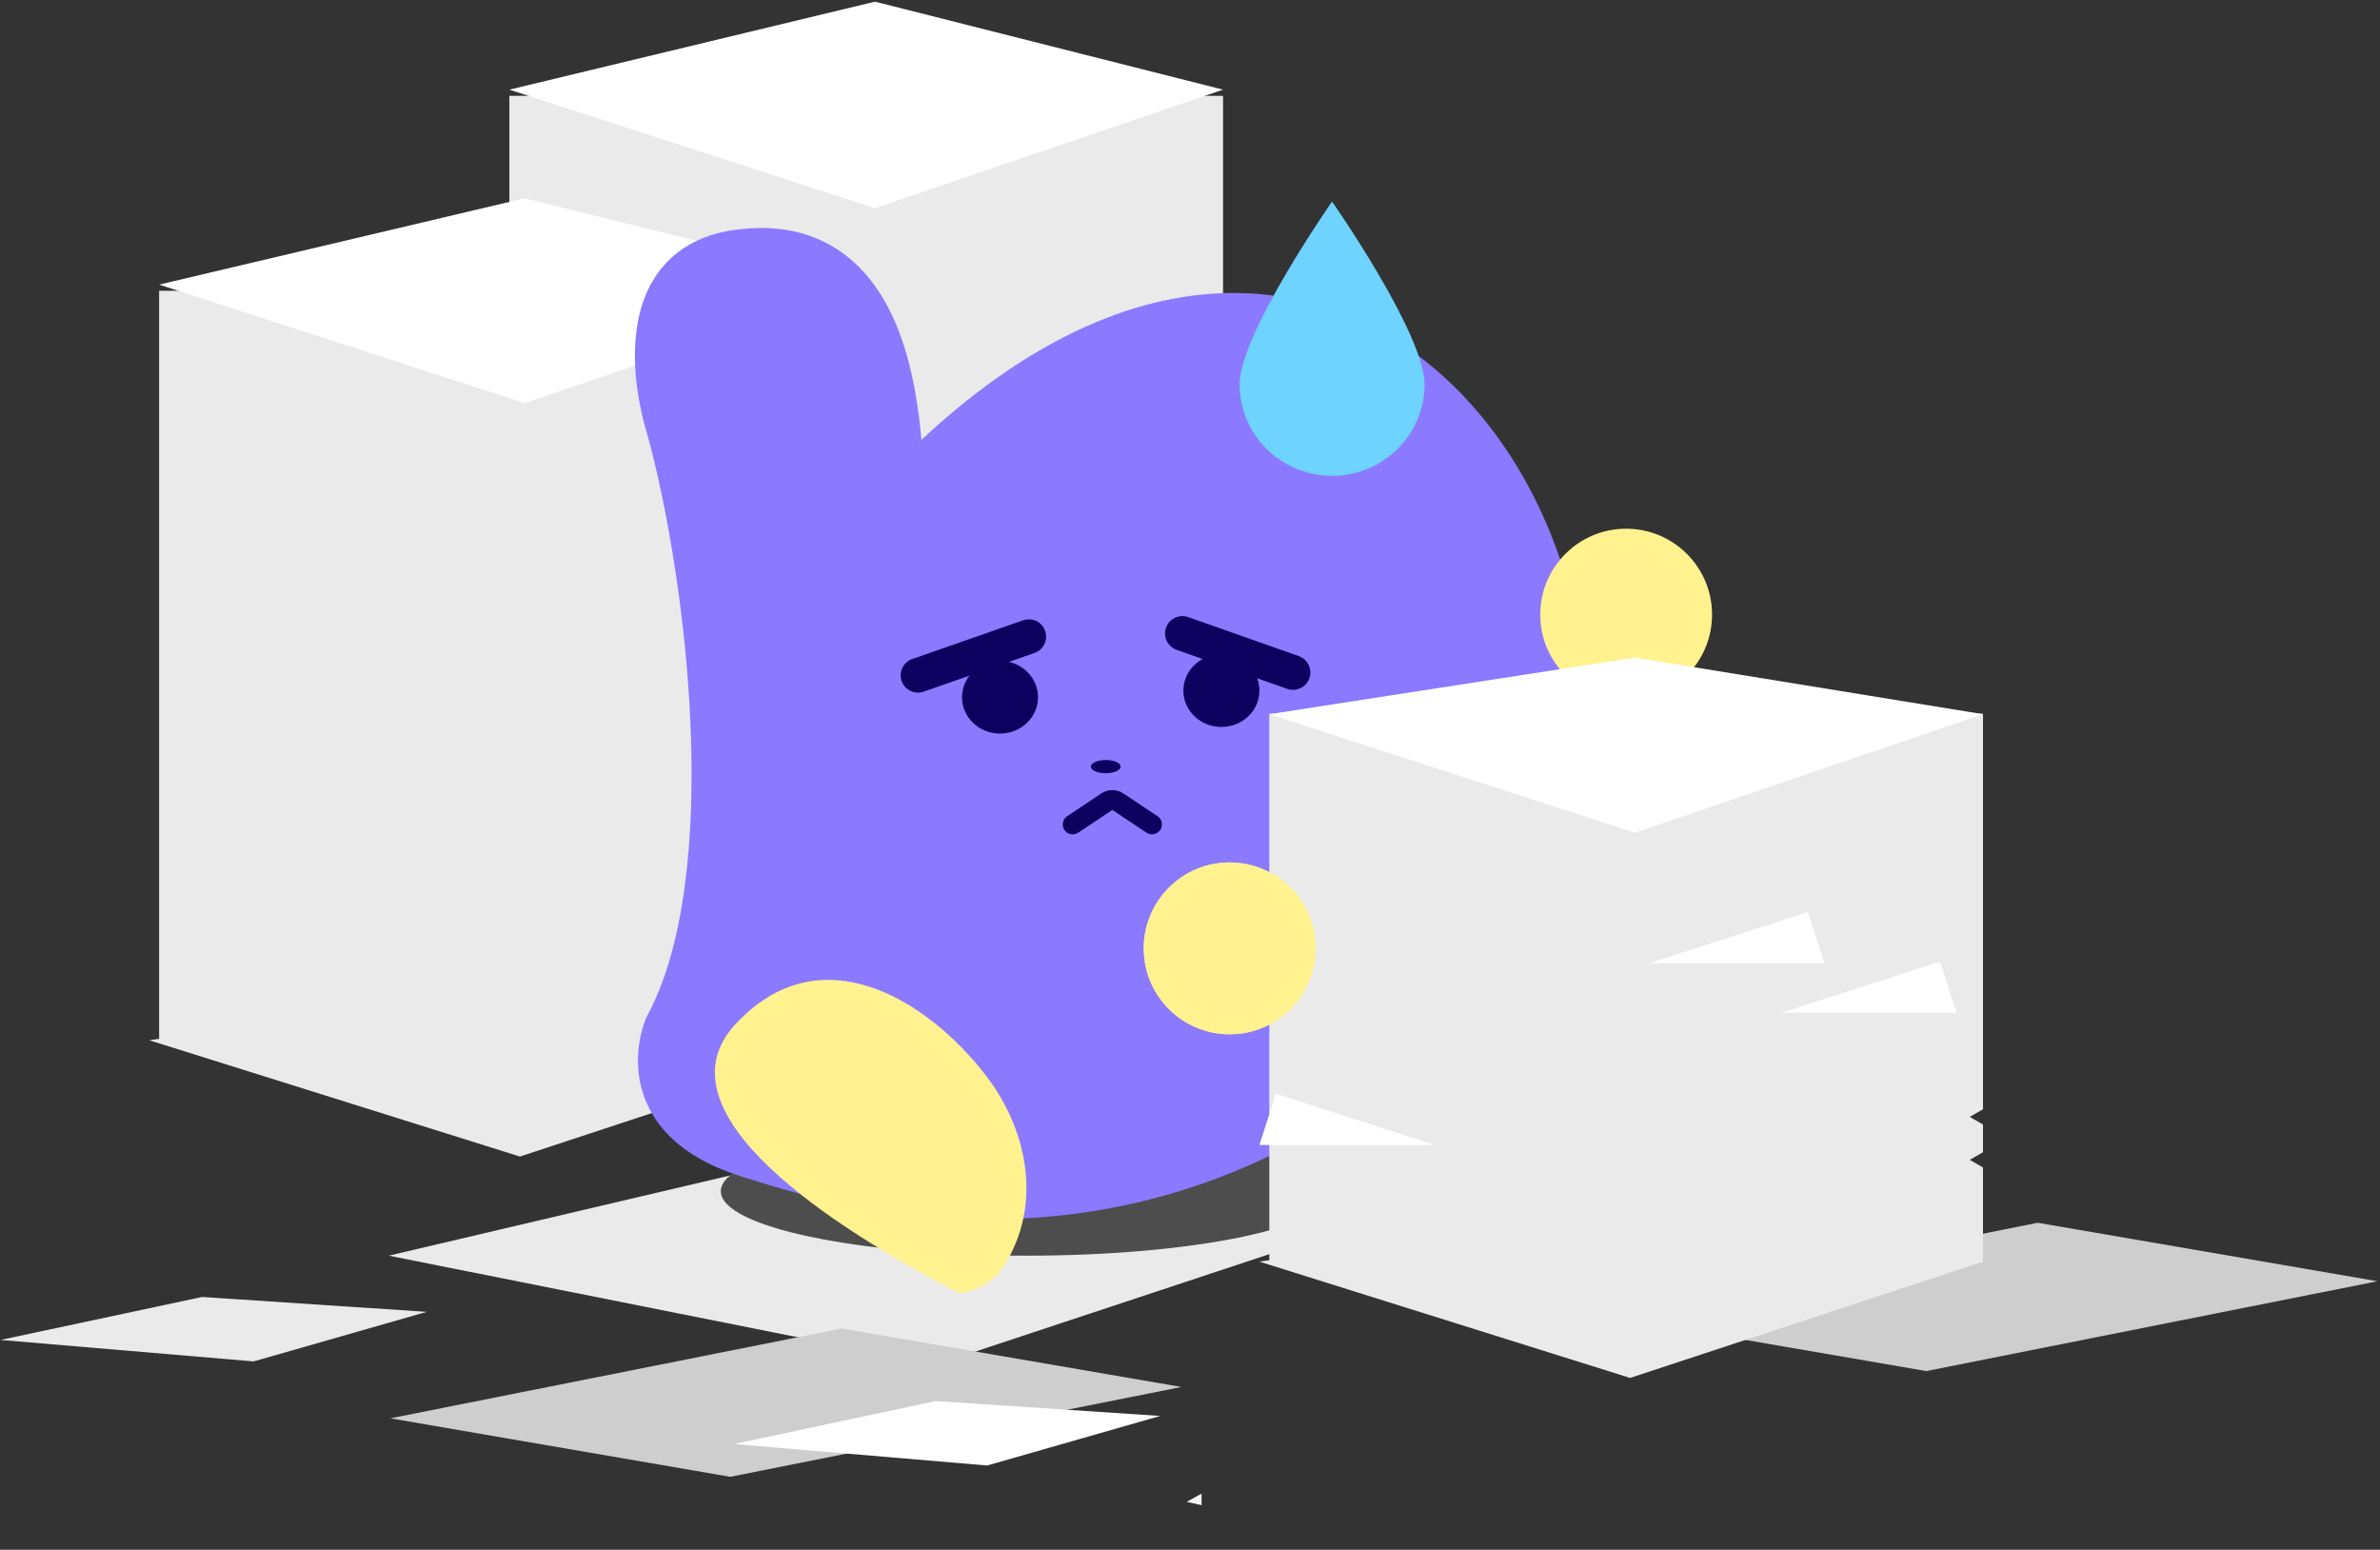 <svg width="364" height="237" viewBox="0 0 364 237" fill="none" xmlns="http://www.w3.org/2000/svg">
<rect x="0" y="0" width="364" height="237" fill="#333333" stroke="none"/>
<g clip-path="url(#clip0_2138_20422)">
<path d="M187.055 97.364L185.033 98.959L187.055 100.555V106.347L185.033 107.943L187.055 109.539V129.365H77.903V14.655H187.055V97.364Z" fill="#EAEAEA"/>
<path d="M133.082 147.051L76.387 129.268L133.082 120.774L187.054 129.268L133.082 147.051Z" fill="#EAEAEA"/>
<path d="M133.822 31.836L77.903 13.71L133.822 0.253L187.055 13.71L133.822 31.836Z" fill="white"/>
<path d="M133.489 127.178L131.468 128.774L133.489 130.37V136.161L131.468 137.757L133.489 139.353V159.179H24.338V44.469H133.489V127.178Z" fill="#EAEAEA"/>
<path d="M79.518 176.866L22.822 159.082L79.518 150.588L133.49 159.082L79.518 176.866Z" fill="#EAEAEA"/>
<path d="M80.257 61.65L24.338 43.525L80.257 30.32L133.489 43.525L80.257 61.65Z" fill="white"/>
<path d="M132.464 174.874L206.667 187.642L143.091 208.702L59.459 192.026L132.464 174.874Z" fill="#EAEAEA"/>
<path d="M156.987 192.026C182.803 192.026 203.73 187.614 203.73 182.172C203.73 176.729 182.803 172.318 156.987 172.318C131.172 172.318 110.244 176.729 110.244 182.172C110.244 187.614 131.172 192.026 156.987 192.026Z" fill="#4D4D4D"/>
<path d="M128.723 203.165L180.692 212.107L111.68 225.843L59.711 216.9L128.723 203.165Z" fill="#CECECE"/>
<path d="M311.653 186.994L363.621 195.936L294.609 209.672L242.641 200.729L311.653 186.994Z" fill="#CECECE"/>
<path d="M112.308 35.166C118.985 34.226 124.367 35.559 128.566 38.479C132.683 41.341 135.328 45.494 137.064 49.635C139.781 56.118 140.567 63.468 140.93 67.26C159.055 50.358 176.538 43.811 192.032 44.923C207.77 46.054 220.704 55.035 229.499 67.489C246.904 92.141 249.021 131.926 223.792 155.977C176.859 200.719 127.134 184.265 113.249 179.864C108.232 178.274 104.616 176.062 102.11 173.445C99.585 170.806 98.339 167.911 97.842 165.227C97.353 162.583 97.601 160.213 97.953 158.533C98.129 157.686 98.338 156.99 98.509 156.489C98.595 156.238 98.672 156.035 98.732 155.883C98.763 155.807 98.788 155.744 98.809 155.695C98.819 155.67 98.829 155.65 98.836 155.632C98.84 155.623 98.844 155.614 98.847 155.607C98.849 155.604 98.85 155.6 98.852 155.597C98.852 155.596 98.854 155.593 98.854 155.593C98.854 155.591 98.855 155.589 101.75 156.886L98.855 155.588L98.911 155.465L98.975 155.345C104.723 144.775 106.35 128.015 105.603 110.684C104.863 93.539 101.842 76.559 98.875 65.994C98.873 65.987 98.871 65.98 98.868 65.972C98.85 65.913 98.825 65.832 98.794 65.73C98.733 65.526 98.65 65.237 98.553 64.876C98.36 64.155 98.109 63.135 97.871 61.907C97.4 59.476 96.956 56.116 97.154 52.593C97.35 49.097 98.195 45.147 100.571 41.813C103.03 38.361 106.876 35.931 112.308 35.166Z" fill="#8B79FF"/>
<path d="M303.28 169.634L301.259 170.802L303.28 171.968V176.204L301.259 177.371L303.28 178.538V193.036H194.129V109.151H303.28V169.634Z" fill="#EAEAEA"/>
<path d="M248.705 107.13C255.961 107.13 261.844 101.248 261.844 93.991C261.844 86.735 255.961 80.853 248.705 80.853C241.449 80.853 235.566 86.735 235.566 93.991C235.566 101.248 241.449 107.13 248.705 107.13Z" fill="#FFF28F"/>
<path d="M169.115 118.247C170.371 118.247 171.389 117.795 171.389 117.237C171.389 116.679 170.371 116.226 169.115 116.226C167.859 116.226 166.841 116.679 166.841 117.237C166.841 117.795 167.859 118.247 169.115 118.247Z" fill="#0D005E"/>
<path d="M152.944 112.183C156.154 112.183 158.755 109.695 158.755 106.625C158.755 103.555 156.154 101.066 152.944 101.066C149.735 101.066 147.133 103.555 147.133 106.625C147.133 109.695 149.735 112.183 152.944 112.183Z" fill="#0D005E"/>
<path d="M156.478 94.863L139.52 100.784C138.143 101.265 137.416 102.771 137.897 104.149C138.378 105.526 139.885 106.253 141.262 105.772L158.22 99.851C159.597 99.37 160.324 97.863 159.843 96.486C159.362 95.108 157.856 94.382 156.478 94.863Z" fill="#0D005E"/>
<path d="M186.802 111.173C190.011 111.173 192.613 108.684 192.613 105.614C192.613 102.544 190.011 100.055 186.802 100.055C183.592 100.055 180.99 102.544 180.99 105.614C180.99 108.684 183.592 111.173 186.802 111.173Z" fill="#0D005E"/>
<path d="M198.637 100.337L181.724 94.37C180.341 93.882 178.824 94.607 178.336 95.99C177.848 97.373 178.574 98.889 179.957 99.377L196.87 105.345C198.253 105.833 199.769 105.107 200.257 103.724C200.745 102.341 200.019 100.825 198.637 100.337Z" fill="#0D005E"/>
<path d="M164.062 126.08L169.285 122.598C169.794 122.259 170.457 122.259 170.966 122.598L176.189 126.08" stroke="#0D005E" stroke-width="3.032" stroke-linecap="round"/>
<path d="M217.88 58.787C217.88 66.508 211.545 72.768 203.73 72.768C195.916 72.768 189.581 66.508 189.581 58.787C189.581 51.065 203.73 30.825 203.73 30.825C203.73 30.825 217.88 51.065 217.88 58.787Z" fill="#6ED3FF"/>
<path d="M188.065 158.169C195.322 158.169 201.204 152.286 201.204 145.03C201.204 137.774 195.322 131.891 188.065 131.891C180.809 131.891 174.927 137.774 174.927 145.03C174.927 152.286 180.809 158.169 188.065 158.169Z" fill="#FFF28F"/>
<path d="M181.496 229.673L183.77 230.178V228.409L181.496 229.673Z" fill="#F5F5F5"/>
<path d="M112.456 156.662C125.42 142.588 141.859 152.886 150.777 164.461C157.463 173.137 159.619 185.151 152.874 194.571C151.849 196.002 147.679 198.259 146.376 197.584C127.59 187.854 99.992 170.193 112.456 156.662Z" fill="#FFF28F"/>
<path d="M249.309 210.723L192.613 192.939L249.309 184.446L303.281 192.939L249.309 210.723Z" fill="#EAEAEA"/>
<path d="M250.048 127.343L194.129 109.218L250.048 100.561L303.28 109.218L250.048 127.343Z" fill="white"/>
<path d="M188.065 158.169C195.322 158.169 201.204 152.286 201.204 145.03C201.204 137.774 195.322 131.891 188.065 131.891C180.809 131.891 174.927 137.774 174.927 145.03C174.927 152.286 180.809 158.169 188.065 158.169Z" fill="#FFF28F"/>
<path d="M276.498 139.471L252.242 147.304H279.025L276.498 139.471Z" fill="white"/>
<path d="M296.711 147.051L272.455 154.884H299.238L296.711 147.051Z" fill="white"/>
<path d="M195.14 167.264L219.396 175.097H192.613L195.14 167.264Z" fill="white"/>
<path d="M30.907 198.342L65.27 200.616L38.792 208.196L0.082 204.912L30.907 198.342Z" fill="#EAEAEA"/>
<path d="M143.091 214.26L177.453 216.534L150.976 224.114L112.266 220.83L143.091 214.26Z" fill="white"/>
</g>
<defs>
<clipPath id="clip0_2138_20422">
<rect width="363.838" height="237" fill="white" transform="translate(0.081)"/>
</clipPath>
</defs>
</svg>
